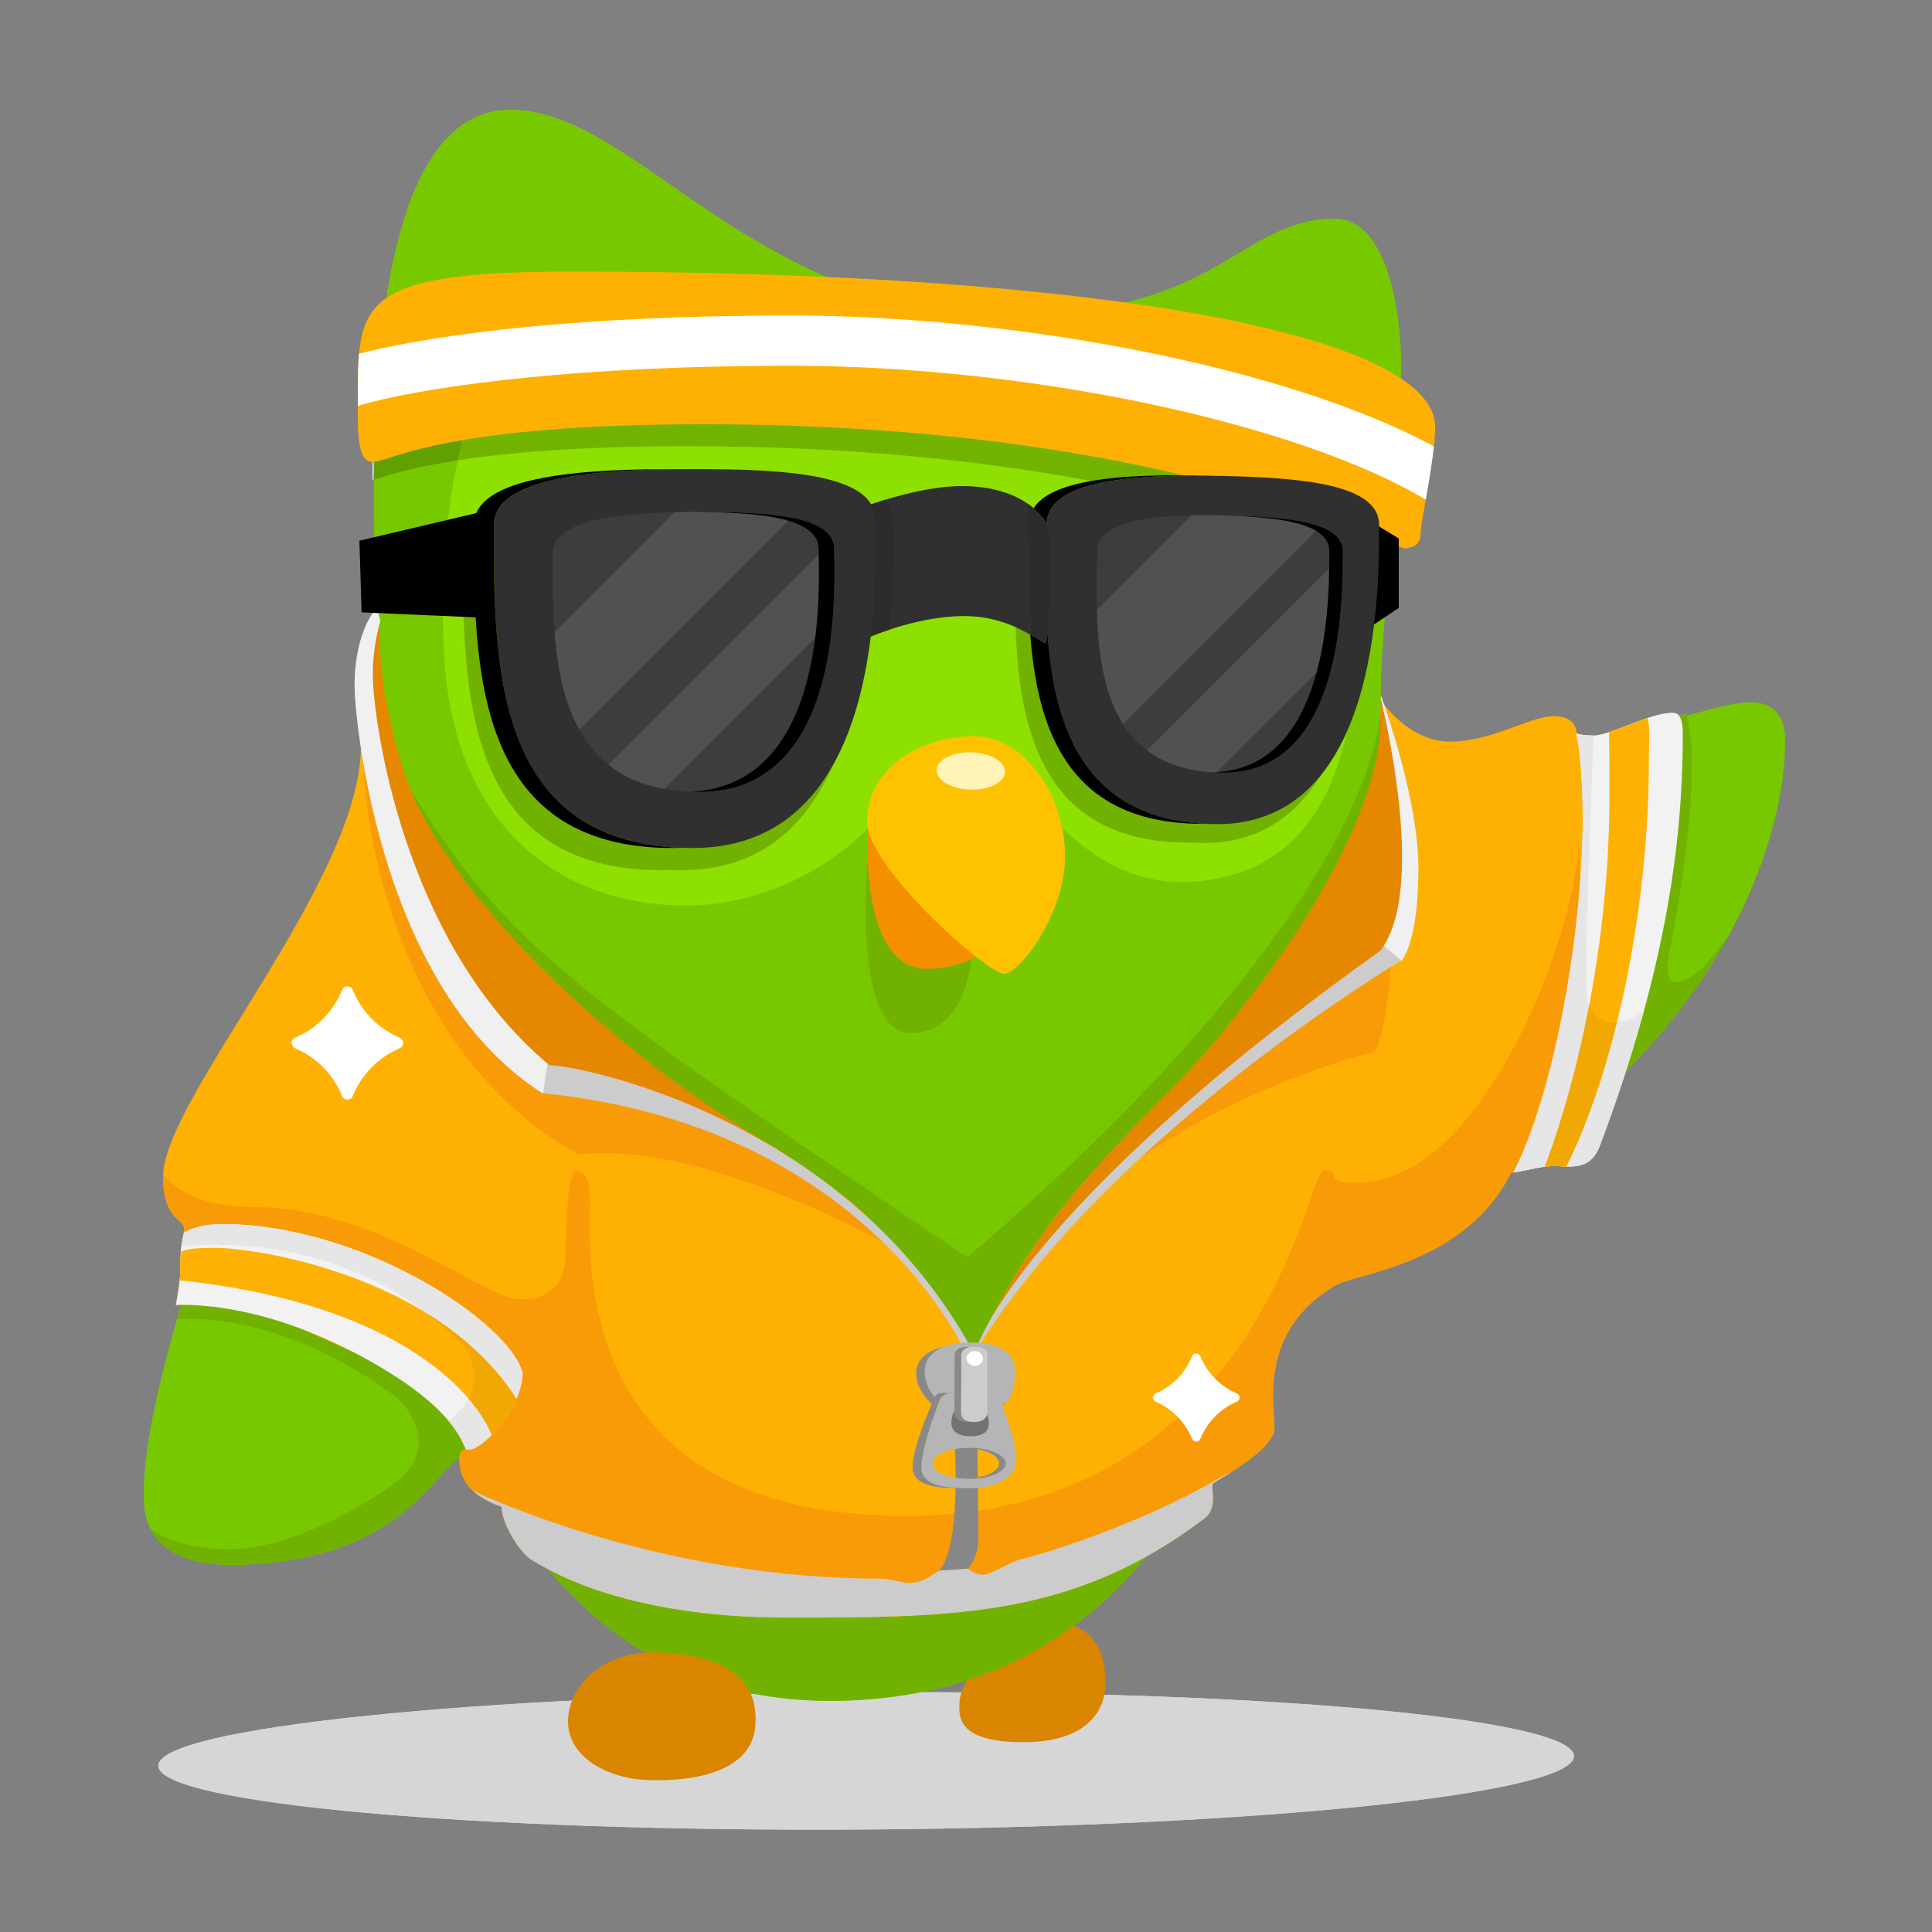 <?xml version="1.0" encoding="UTF-8" standalone="no"?><svg width="270px" height="270px" viewBox="0 0 270 270" version="1.1" xmlns="http://www.w3.org/2000/svg" xmlns:xlink="http://www.w3.org/1999/xlink" xmlns:sketch="http://www.bohemiancoding.com/sketch/ns"><rect x="0" y="0" width="270" height="270" fill="#808080" stroke="none"/><title>duo_tracksuit</title><desc>Created with Sketch.</desc><defs/><g id="Page-1" stroke="none" stroke-width="1" fill="none" fill-rule="evenodd" sketch:type="MSPage"><g id="duo_tracksuit" sketch:type="MSArtboardGroup"><g id="Imported-Layers" sketch:type="MSLayerGroup" transform="translate(20, 15)"><path d="M199.963,230.415 C199.999,235.705 155.74,240.297 101.108,240.673 C46.475,241.048 2.157,237.063 2.121,231.773 C2.085,226.483 46.344,221.89 100.976,221.515 C155.609,221.14 199.927,225.125 199.963,230.415" id="Fill-1" fill="#D6D6D6" sketch:type="MSShapeGroup"/><path d="M127.77,211.821 C135.118,212.169 134.478,220.116 134.449,220.729 C134.42,221.341 134.405,229.055 121.547,228.445 C113.412,228.06 114.022,224.45 114.107,222.657 C114.192,220.864 118.455,211.379 127.77,211.821" id="Fill-2" fill="#D98500" sketch:type="MSShapeGroup"/><path d="M50.978,0.362 C59.878,0.122 68.425,7.414 79.379,14.706 C90.524,22.125 104.16,29.544 123.195,29.03 C150.565,28.291 153.284,15.918 166.272,15.567 C174.902,15.334 175.703,32.061 175.771,34.588 C176.185,49.93 172.712,73.14 172.971,82.729 C173.188,90.748 181.978,89.987 182.762,89.966 C207.082,89.309 218.435,83.333 224.362,83.173 C230.29,83.013 229.401,88.881 229.418,89.491 C229.435,90.101 230.319,135.787 160.778,164.183 C154.492,167.231 149.148,221.284 97.719,222.674 C77.933,223.208 65.599,214.405 57.768,205.602 C50.142,197.031 46.787,188.459 44.981,188.508 C41.32,188.606 37.696,203.01 13.376,203.667 C-0.396,204.039 0.16,195.562 0.122,194.167 C-0.532,169.935 33.505,96.265 33.046,79.267 C32.735,67.761 27.094,1.007 50.978,0.362" id="Fill-3" fill="#78C800" sketch:type="MSShapeGroup"/><path d="M221.546,115.763 C200.685,143.489 170.064,148.957 166.301,149.059 C164.315,149.113 163.824,147.951 163.546,146.79 C163.271,145.64 163.206,144.491 162.108,144.52 C158.272,144.623 158.485,195.561 106.416,196.967 C55.046,198.355 60.955,154.463 60.886,151.906 C60.817,149.349 60.453,148.778 59.755,148.796 C59.058,148.815 57.447,149.44 57.534,152.694 C58.338,182.448 26.159,201.112 12.91,201.469 C6.994,201.629 3.313,200.244 1.046,198.663 C2.36,201.24 5.561,203.878 13.376,203.667 C37.696,203.01 41.32,188.606 44.981,188.508 C46.787,188.459 50.142,197.031 57.768,205.602 C65.599,214.405 77.933,223.208 97.719,222.674 C149.148,221.284 154.492,167.231 160.778,164.183 C196.055,149.778 213.208,130.924 221.546,115.763" id="Fill-4" fill="#71B200" sketch:type="MSShapeGroup"/><path d="M72.42,215.944 C80.486,216.469 86.037,218.856 85.566,226.097 C85.094,233.338 75.105,234.068 69.881,233.728 C64.656,233.388 59.055,230.353 59.395,225.129 C59.735,219.904 65.133,215.469 72.42,215.944" id="Fill-5" fill="#D98500" sketch:type="MSShapeGroup"/><path d="M156.513,38.016 C152.407,38.126 151.471,40.272 149.978,38.987 C149.298,38.343 152.767,36.725 152.749,36.063 C152.74,35.732 152.212,35.812 151.483,35.832 C147.179,35.948 138.872,42.468 137.68,42.5 C137.15,42.515 136.293,42.67 136.272,41.876 C136.223,40.088 142.208,38.402 138.036,38.514 C133.864,38.627 127.85,44.157 121.427,44.331 C115.44,44.493 109.924,42.517 105.683,40.54 C100.54,38.143 97.271,35.747 97.309,37.162 C97.334,38.089 98.896,39.505 99.94,41.333 C99.94,41.333 100.611,44.098 99.456,43.069 C86.976,31.245 74.745,28.626 74.745,28.626 C74.745,28.626 73.818,28.651 73.828,29.049 C73.866,30.439 76.565,32.222 76.579,32.752 C76.594,33.281 76.271,33.622 75.742,33.636 C74.477,33.67 73.355,32.509 71.318,31.347 C69.196,30.137 66.08,28.927 60.773,29.07 C45.079,29.494 41.422,54.312 41.969,74.576 C42.746,103.317 61.487,111.95 76.785,111.537 C88.918,111.209 101.713,103.706 106.866,93.057 L123.045,93.852 C123.045,93.852 131.365,108.639 145.603,108.255 C158.964,107.894 170.357,99.125 169.565,69.805 C168.734,39.011 160.618,37.905 156.513,38.016" id="Fill-6" fill="#8EE000" sketch:type="MSShapeGroup"/><path d="M94.801,74.355 C95.176,88.227 86.23,99.723 74.82,100.031 C63.411,100.339 53.857,89.343 53.483,75.471 C53.108,61.598 62.054,50.102 73.464,49.794 C84.873,49.486 94.427,60.482 94.801,74.355" id="Fill-7" fill="#FFFFFF" sketch:type="MSShapeGroup"/><path d="M161.061,76.272 C160.742,88.29 152.884,97.981 143.51,97.919 C134.136,97.856 126.796,88.064 127.115,76.047 C127.433,64.029 135.291,54.338 144.665,54.4 C154.039,54.463 161.38,64.255 161.061,76.272" id="Fill-8" fill="#FFFFFF" sketch:type="MSShapeGroup"/><path d="M85.066,74.618 C85.271,82.238 80.357,88.553 74.09,88.722 C67.822,88.892 62.574,82.851 62.368,75.231 C62.162,67.61 67.076,61.295 73.344,61.126 C79.612,60.957 84.86,66.997 85.066,74.618" id="Fill-9" fill="#3F3F3F" sketch:type="MSShapeGroup"/><path d="M71.44,66.226 C71.526,69.398 69.216,72.033 66.28,72.113 C63.344,72.192 60.895,69.685 60.809,66.513 C60.724,63.341 63.034,60.706 65.969,60.626 C68.905,60.547 71.354,63.054 71.44,66.226" id="Fill-10" fill="#FFFFFF" sketch:type="MSShapeGroup"/><path d="M153.408,76.476 C153.088,83.544 148.523,89.185 143.21,89.074 C137.897,88.963 133.85,83.144 134.169,76.075 C134.489,69.007 139.054,63.366 144.367,63.477 C149.68,63.588 153.727,69.407 153.408,76.476" id="Fill-11" fill="#3F3F3F" sketch:type="MSShapeGroup"/><path d="M101.491,102.07 C101.491,102.07 98.389,129.639 107.401,129.387 C116.413,129.135 115.938,115.938 115.881,115.78 C115.823,115.623 101.491,102.07 101.491,102.07" id="Fill-12" fill="#71B200" sketch:type="MSShapeGroup"/><path d="M142.108,68.561 C142.277,71.434 140.336,73.884 137.773,74.033 C135.211,74.181 132.996,71.971 132.828,69.097 C132.659,66.223 134.6,63.773 137.162,63.625 C139.725,63.477 141.939,65.687 142.108,68.561" id="Fill-13" fill="#FFFFFF" sketch:type="MSShapeGroup"/><path d="M101.254,100.316 C101.254,100.316 99.848,120.676 109.735,120.409 C119.623,120.142 124.318,111.898 124.121,104.616 C123.924,97.334 101.254,100.316 101.254,100.316" id="Fill-14" fill="#F49000" sketch:type="MSShapeGroup"/><path d="M115.789,87.896 C122.983,87.702 128.625,95.903 128.848,104.162 C129.071,112.421 122.55,121.04 120.33,121.1 C118.11,121.16 101.359,106.415 101.184,99.932 C101.009,93.45 107.086,88.131 115.789,87.896" id="Fill-15" fill="#FFC200" sketch:type="MSShapeGroup"/><path d="M120.448,92.878 C120.407,94.317 118.236,95.423 115.597,95.348 C112.959,95.274 110.853,94.047 110.894,92.608 C110.934,91.169 113.106,90.064 115.744,90.138 C118.383,90.213 120.489,91.44 120.448,92.878" id="Fill-16" fill="#FFF3B8" sketch:type="MSShapeGroup"/><path d="M199.963,230.415 C199.999,235.705 155.74,240.297 101.108,240.673 C46.475,241.048 2.157,237.063 2.121,231.773 C2.085,226.483 46.344,221.89 100.976,221.515 C155.609,221.14 199.927,225.125 199.963,230.415" id="Fill-17" fill="#D6D6D6" sketch:type="MSShapeGroup"/><path d="M127.77,211.821 C135.118,212.169 134.478,220.116 134.449,220.729 C134.42,221.341 134.405,229.055 121.547,228.445 C113.412,228.06 114.022,224.45 114.107,222.657 C114.192,220.864 118.455,211.379 127.77,211.821" id="Fill-18" fill="#D98500" sketch:type="MSShapeGroup"/><path d="M50.978,0.362 C59.878,0.122 68.425,7.414 79.379,14.706 C90.524,22.125 104.16,29.544 123.195,29.03 C150.565,28.291 153.284,15.918 166.272,15.567 C174.902,15.334 175.703,32.061 175.771,34.588 C176.185,49.93 172.712,73.14 172.971,82.729 C173.188,90.748 181.978,89.987 182.762,89.966 C207.082,89.309 218.435,83.333 224.362,83.173 C230.29,83.013 229.401,88.881 229.418,89.491 C229.435,90.101 230.319,135.787 160.778,164.183 C154.492,167.231 149.148,221.284 97.719,222.674 C77.933,223.208 65.599,214.405 57.768,205.602 C50.142,197.031 46.787,188.459 44.981,188.508 C41.32,188.606 37.696,203.01 13.376,203.667 C-0.396,204.039 0.16,195.562 0.122,194.167 C-0.532,169.935 33.505,96.265 33.046,79.267 C32.735,67.761 27.094,1.007 50.978,0.362" id="Fill-19" fill="#78C800" sketch:type="MSShapeGroup"/><path d="M221.546,115.763 C200.685,143.489 170.064,148.957 166.301,149.059 C164.315,149.113 163.824,147.951 163.546,146.79 C163.271,145.64 163.206,144.491 162.108,144.52 C158.272,144.623 158.485,195.561 106.416,196.967 C55.046,198.355 60.955,154.463 60.886,151.906 C60.817,149.349 60.453,148.778 59.755,148.796 C59.058,148.815 57.447,149.44 57.534,152.694 C58.338,182.448 26.159,201.112 12.91,201.469 C6.994,201.629 3.313,200.244 1.046,198.663 C2.36,201.24 5.561,203.878 13.376,203.667 C37.696,203.01 41.32,188.606 44.981,188.508 C46.787,188.459 50.142,197.031 57.768,205.602 C65.599,214.405 77.933,223.208 97.719,222.674 C149.148,221.284 154.492,167.231 160.778,164.183 C196.055,149.778 213.208,130.924 221.546,115.763" id="Fill-20" fill="#71B200" sketch:type="MSShapeGroup"/><path d="M72.42,215.944 C80.486,216.469 86.037,218.856 85.566,226.097 C85.094,233.338 75.105,234.068 69.881,233.728 C64.656,233.388 59.055,230.353 59.395,225.129 C59.735,219.904 65.133,215.469 72.42,215.944" id="Fill-21" fill="#D98500" sketch:type="MSShapeGroup"/><path d="M156.513,38.016 C152.407,38.126 151.471,40.272 149.978,38.987 C149.298,38.343 152.767,36.725 152.749,36.063 C152.74,35.732 152.212,35.812 151.483,35.832 C147.179,35.948 138.872,42.468 137.68,42.5 C137.15,42.515 136.293,42.67 136.272,41.876 C136.223,40.088 142.208,38.402 138.036,38.514 C133.864,38.627 127.85,44.157 121.427,44.331 C115.44,44.493 109.924,42.517 105.683,40.54 C100.54,38.143 97.271,35.747 97.309,37.162 C97.334,38.089 98.896,39.505 99.94,41.333 C99.94,41.333 100.611,44.098 99.456,43.069 C86.976,31.245 74.745,28.626 74.745,28.626 C74.745,28.626 73.818,28.651 73.828,29.049 C73.866,30.439 76.565,32.222 76.579,32.752 C76.594,33.281 76.271,33.622 75.742,33.636 C74.477,33.67 73.355,32.509 71.318,31.347 C69.196,30.137 66.08,28.927 60.773,29.07 C45.079,29.494 41.422,54.312 41.969,74.576 C42.746,103.317 61.487,111.95 76.785,111.537 C88.918,111.209 101.713,103.706 106.866,93.057 L123.045,93.852 C123.045,93.852 131.365,108.639 145.603,108.255 C158.964,107.894 170.357,99.125 169.565,69.805 C168.734,39.011 160.618,37.905 156.513,38.016" id="Fill-22" fill="#8EE000" sketch:type="MSShapeGroup"/><path d="M161.061,76.272 C160.742,88.29 152.884,97.981 143.51,97.919 C134.136,97.856 126.796,88.064 127.115,76.047 C127.433,64.029 135.291,54.338 144.665,54.4 C154.039,54.463 161.38,64.255 161.061,76.272" id="Fill-23" fill="#FFFFFF" sketch:type="MSShapeGroup"/><path d="M85.066,74.618 C85.271,82.238 80.357,88.553 74.09,88.722 C67.822,88.892 62.574,82.851 62.368,75.231 C62.162,67.61 67.076,61.295 73.344,61.126 C79.612,60.957 84.86,66.997 85.066,74.618" id="Fill-24" fill="#3F3F3F" sketch:type="MSShapeGroup"/><path d="M71.44,66.226 C71.526,69.398 69.216,72.033 66.28,72.113 C63.344,72.192 60.895,69.685 60.809,66.513 C60.724,63.341 63.034,60.706 65.969,60.626 C68.905,60.547 71.354,63.054 71.44,66.226" id="Fill-25" fill="#FFFFFF" sketch:type="MSShapeGroup"/><path d="M33.711,28.67 C33.614,28.713 33.518,28.757 33.424,28.802 C32.001,39.111 32.023,48.925 32.028,52.11 C32.102,52.086 32.178,52.062 32.255,52.037 C32.306,44.435 32.675,36.241 33.711,28.67" id="Fill-26" fill="#CCCCCC" sketch:type="MSShapeGroup"/><path d="M57.995,26.026 C45.338,26.026 37.983,26.775 33.711,28.67 C32.675,36.241 32.306,44.435 32.255,52.037 C34.309,51.384 37.767,50.293 43.961,49.329 C46.45,38.05 51.519,29.32 60.773,29.07 C61.062,29.062 61.344,29.058 61.62,29.058 C66.415,29.058 69.311,30.203 71.318,31.347 C73.326,32.492 74.444,33.637 75.687,33.637 C75.705,33.637 75.723,33.636 75.742,33.636 C76.271,33.622 76.594,33.281 76.579,32.752 C76.565,32.222 73.866,30.439 73.828,29.049 C73.818,28.651 74.745,28.626 74.745,28.626 C74.745,28.626 86.976,31.245 99.456,43.069 C99.638,43.23 99.774,43.298 99.875,43.298 C100.417,43.298 99.94,41.333 99.94,41.333 C98.896,39.505 97.334,38.089 97.309,37.162 C97.301,36.869 97.435,36.74 97.698,36.74 C98.705,36.74 101.605,38.64 105.683,40.54 C109.761,42.44 115.016,44.341 120.736,44.341 C120.965,44.341 121.196,44.337 121.427,44.331 C127.85,44.157 133.864,38.627 138.036,38.514 C138.169,38.511 138.291,38.509 138.404,38.509 C141.833,38.509 136.225,40.145 136.272,41.876 C136.287,42.43 136.708,42.522 137.142,42.522 C137.33,42.522 137.52,42.505 137.68,42.5 C138.872,42.468 147.179,35.948 151.483,35.832 C151.753,35.825 151.995,35.809 152.194,35.809 C152.532,35.809 152.743,35.854 152.749,36.063 C152.767,36.725 149.298,38.343 149.978,38.987 C150.32,39.282 150.633,39.396 150.961,39.396 C152.066,39.396 153.348,38.101 156.513,38.016 C156.648,38.012 156.787,38.01 156.931,38.01 C160.187,38.01 165.476,39.214 168.082,53.504 C170.987,54.527 172.788,56.08 172.736,58.457 C172.713,59.46 172.738,61.5 172.647,64.164 C172.937,64.286 173.185,64.388 173.391,64.469 C174.127,57.506 174.855,49.807 175.163,42.123 C168.598,36.649 152.226,32.292 128.4,29.498 C127.055,29.56 125.645,29.594 124.157,29.594 C116.816,29.594 110.541,28.779 105.069,27.423 C90.977,26.511 75.188,26.026 57.995,26.026" id="Fill-27" fill="#60A000" sketch:type="MSShapeGroup"/><path d="M138.342,51.822 C136.752,51.975 135.241,52.187 133.857,52.477 C135.241,52.188 136.753,51.975 138.342,51.822 M74.745,28.626 C74.745,28.626 73.818,28.651 73.828,29.049 C73.866,30.439 76.565,32.222 76.579,32.752 C76.594,33.281 76.271,33.622 75.742,33.636 C75.723,33.636 75.705,33.637 75.687,33.637 C74.444,33.637 73.326,32.492 71.318,31.347 C69.311,30.203 66.415,29.058 61.62,29.058 C61.344,29.058 61.062,29.062 60.773,29.07 C51.519,29.32 46.45,38.05 43.961,49.329 C50.781,48.268 60.917,47.36 76.149,47.36 C99.173,47.36 117.857,49.471 132.498,52.218 C136.059,51.597 140.325,51.417 144.506,51.417 C145.874,51.417 147.235,51.437 148.557,51.466 C148.971,51.475 149.386,51.485 149.799,51.497 C150.198,51.504 150.594,51.511 150.988,51.52 C157.48,51.665 163.916,52.038 168.082,53.504 C165.476,39.214 160.187,38.01 156.931,38.01 C156.787,38.01 156.648,38.012 156.513,38.016 C153.348,38.101 152.066,39.396 150.961,39.396 C150.633,39.396 150.32,39.282 149.978,38.987 C149.298,38.343 152.767,36.725 152.749,36.063 C152.743,35.854 152.532,35.809 152.194,35.809 C151.995,35.809 151.753,35.825 151.483,35.832 C147.179,35.948 138.872,42.468 137.68,42.5 C137.52,42.505 137.33,42.522 137.142,42.522 C136.708,42.522 136.287,42.43 136.272,41.876 C136.225,40.145 141.833,38.509 138.404,38.509 C138.291,38.509 138.169,38.511 138.036,38.514 C133.864,38.627 127.85,44.157 121.427,44.331 C121.196,44.337 120.965,44.341 120.736,44.341 C115.016,44.341 109.761,42.44 105.683,40.54 C101.605,38.64 98.705,36.74 97.698,36.74 C97.435,36.74 97.301,36.869 97.309,37.162 C97.334,38.089 98.896,39.505 99.94,41.333 C99.94,41.333 100.417,43.298 99.875,43.298 C99.774,43.298 99.638,43.23 99.456,43.069 C86.976,31.245 74.745,28.626 74.745,28.626" id="Fill-28" fill="#72B300" sketch:type="MSShapeGroup"/><path d="M180.565,44.673 C180.565,48.896 178.536,57.891 178.536,59.591 C178.536,61.291 177.164,61.62 176.287,61.62 C174.669,61.62 144.312,44.289 78.334,44.289 C41.642,44.289 34.513,49.554 32.099,49.554 C29.686,49.554 30.015,44.673 30.015,39.298 C30.015,26.83 31.368,22.955 60.18,22.955 C132.905,22.955 180.565,31.62 180.565,44.673" id="Fill-29" fill="#FFB103" sketch:type="MSShapeGroup"/><path d="M180.386,47.391 C159.885,36.234 121.718,29.097 90.564,29.097 C55.864,29.097 37.54,32.555 30.179,34.421 C30.044,35.877 30.015,37.498 30.015,39.298 C30.015,40.124 30.008,40.937 30.003,41.723 C37.084,39.569 56.959,36.117 90.564,36.117 C110.865,36.117 133.392,39.091 152.368,44.275 C163.656,47.359 172.947,51.045 179.248,54.831 C179.655,52.489 180.133,49.716 180.386,47.391" id="Fill-30" fill="#FFFFFF" sketch:type="MSShapeGroup"/><path d="M153.408,76.476 C153.088,83.544 148.523,89.185 143.21,89.074 C137.897,88.963 133.85,83.144 134.169,76.075 C134.489,69.007 139.054,63.366 144.367,63.477 C149.68,63.588 153.727,69.407 153.408,76.476" id="Fill-31" fill="#3F3F3F" sketch:type="MSShapeGroup"/><path d="M101.491,102.07 C101.491,102.07 98.389,129.639 107.401,129.387 C116.413,129.135 115.938,115.938 115.881,115.78 C115.823,115.623 101.491,102.07 101.491,102.07" id="Fill-32" fill="#71B200" sketch:type="MSShapeGroup"/><path d="M142.108,68.561 C142.277,71.434 140.336,73.884 137.773,74.033 C135.211,74.181 132.996,71.971 132.828,69.097 C132.659,66.223 134.6,63.773 137.162,63.625 C139.725,63.477 141.939,65.687 142.108,68.561" id="Fill-33" fill="#FFFFFF" sketch:type="MSShapeGroup"/><path d="M101.254,100.316 C101.254,100.316 99.848,120.676 109.735,120.409 C119.623,120.142 124.318,111.898 124.121,104.616 C123.924,97.334 101.254,100.316 101.254,100.316" id="Fill-34" fill="#F49000" sketch:type="MSShapeGroup"/><path d="M115.789,87.896 C122.983,87.702 128.625,95.903 128.848,104.162 C129.071,112.421 122.55,121.04 120.33,121.1 C118.11,121.16 101.359,106.415 101.184,99.932 C101.009,93.45 107.086,88.131 115.789,87.896" id="Fill-35" fill="#FFC200" sketch:type="MSShapeGroup"/><path d="M120.448,92.878 C120.407,94.317 118.236,95.423 115.597,95.348 C112.959,95.274 110.853,94.047 110.894,92.608 C110.934,91.169 113.106,90.064 115.744,90.138 C118.383,90.213 120.489,91.44 120.448,92.878" id="Fill-36" fill="#FFF3B8" sketch:type="MSShapeGroup"/><path d="M49.635,187.445 L53.042,176.915 C53.042,176.915 49.326,164.011 49.016,163.701 C48.706,163.391 14.328,151.106 13.502,150.796 C13.292,150.717 12.183,150.619 10.647,150.523 C8.426,157.087 6.372,163.47 4.678,169.376 C8.156,169.115 20.5,169.156 35.594,180.412 C36.695,181.491 41.633,186.914 35.44,192.091 C28.523,197.872 36.576,194.62 36.576,194.62 L41.376,190.336 L43.431,187.107 C43.845,187.501 44.249,187.883 44.636,188.248 C44.751,188.218 44.866,188.201 44.981,188.198 C45.615,188.181 46.44,189.227 47.574,190.962 C61.976,203.959 49.635,187.445 49.635,187.445" id="Fill-37" fill="#71B200" sketch:type="MSShapeGroup"/><path d="M149.129,54.153 C148.738,54.144 148.343,54.136 147.946,54.13 C147.531,54.118 147.115,54.108 146.699,54.098 C135.679,53.854 122.122,54.311 121.978,60.761 C121.582,78.594 120.907,102.21 145.272,102.752 C145.649,102.761 146.019,102.76 146.384,102.751 C146.816,102.776 147.254,102.796 147.702,102.807 C172.067,103.348 170.755,66.592 170.877,61.09 C171.006,55.303 160.149,54.398 149.129,54.153 M131.992,55.112 L132.214,55.066 L131.992,55.112 M132.425,55.024 L132.65,54.981 L132.425,55.024 M132.868,54.941 L133.094,54.901 L132.868,54.941 M133.319,54.863 L133.544,54.826 L133.319,54.863 M133.774,54.79 L134.002,54.755 L133.774,54.79 M134.239,54.721 L134.465,54.689 L134.239,54.721 M134.708,54.656 L134.936,54.626 L134.708,54.656 M135.185,54.596 L135.41,54.569 L135.185,54.596 M135.668,54.539 L135.893,54.515 L135.668,54.539 M136.151,54.488 L136.381,54.465 L136.151,54.488 M136.643,54.439 L136.87,54.419 L136.643,54.439 M137.139,54.395 L137.366,54.376 L137.139,54.395 M137.643,54.354 L137.86,54.338 L137.643,54.354 M138.147,54.317 L138.365,54.302 L138.147,54.317 M138.654,54.283 L138.872,54.27 L138.654,54.283 M139.164,54.253 L139.379,54.241 L139.164,54.253 M139.683,54.226 L139.878,54.216 L139.683,54.226 M140.202,54.201 L140.381,54.194 L140.202,54.201 M140.723,54.18 L140.89,54.174 L140.723,54.18 M141.24,54.162 L141.398,54.157 L141.24,54.162 M141.768,54.146 L141.87,54.144 L141.768,54.146 M142.29,54.133 L142.35,54.132 L142.29,54.133 M131.785,55.155 L131.566,55.205 L131.785,55.155 M131.366,55.25 L131.123,55.309 L131.366,55.25 M130.956,55.349 C130.821,55.383 130.688,55.418 130.556,55.454 C130.688,55.418 130.821,55.383 130.956,55.349 M130.486,55.473 C130.378,55.503 130.27,55.533 130.164,55.564 C130.27,55.533 130.378,55.503 130.486,55.473 M130.018,55.608 L129.782,55.68 L130.018,55.608 M129.624,55.731 L129.409,55.801 L129.624,55.731 M129.249,55.857 L129.047,55.928 L129.249,55.857 M128.89,55.987 L128.696,56.061 L128.89,55.987 M128.543,56.123 L128.356,56.2 L128.543,56.123 M128.206,56.265 L128.028,56.344 L128.206,56.265 M127.88,56.414 L127.711,56.495 L127.88,56.414 M127.568,56.568 L127.407,56.652 L127.568,56.568 M127.269,56.728 L127.115,56.815 L127.269,56.728 M126.983,56.894 L126.836,56.985 L126.983,56.894 M126.71,57.067 L126.57,57.162 L126.71,57.067 M126.451,57.247 L126.319,57.345 L126.451,57.247 M126.205,57.434 L126.08,57.535 L126.205,57.434 M125.973,57.627 L125.857,57.732 L125.973,57.627 M125.756,57.827 L125.648,57.936 L125.756,57.827 M124.425,60.523 C124.416,60.619 124.411,60.716 124.408,60.815 C124.396,61.37 124.384,61.931 124.372,62.496 C124.384,61.931 124.396,61.37 124.408,60.815 C124.411,60.716 124.416,60.619 124.425,60.523 M125.554,58.034 L125.454,58.147 L125.554,58.034 M125.367,58.249 L125.275,58.366 L125.367,58.249 M125.196,58.471 L125.111,58.593 L125.196,58.471 M125.04,58.7 L124.964,58.827 L125.04,58.7 M124.901,58.937 L124.834,59.069 L124.901,58.937 M124.778,59.181 L124.719,59.32 L124.778,59.181 M124.673,59.433 L124.622,59.579 L124.673,59.433 M124.584,59.693 L124.543,59.847 L124.584,59.693 M124.513,59.962 L124.481,60.128 L124.513,59.962 M124.46,60.238 L124.436,60.426 L124.46,60.238 M130.07,94.767 L130.064,94.76 L130.07,94.767 M129.642,94.16 L129.623,94.133 L129.642,94.16 M129.233,93.532 L129.206,93.49 L129.233,93.532 M128.844,92.887 L128.809,92.829 L128.844,92.887 M128.473,92.223 L128.435,92.152 L128.473,92.223 M128.122,91.544 L128.08,91.459 L128.122,91.544 M127.791,90.848 L127.746,90.751 L127.791,90.848 M127.477,90.137 L127.431,90.028 L127.477,90.137 M127.183,89.411 L127.136,89.292 L127.183,89.411 M126.906,88.672 L126.859,88.541 L126.906,88.672 M126.646,87.92 L126.6,87.78 L126.646,87.92 M126.403,87.154 L126.358,87.005 L126.403,87.154 M126.177,86.377 L126.133,86.219 L126.177,86.377 M125.967,85.59 L125.924,85.423 L125.967,85.59 M125.771,84.791 L125.731,84.616 L125.771,84.791 M125.591,83.983 L125.553,83.8 L125.591,83.983 M125.426,83.166 L125.39,82.976 L125.426,83.166 M125.274,82.339 L125.24,82.144 L125.274,82.339 M125.135,81.505 L125.104,81.304 L125.135,81.505 M125.01,80.665 L124.981,80.455 L125.01,80.665 M124.896,79.816 L124.87,79.603 L124.896,79.816 M124.795,78.964 L124.771,78.742 L124.795,78.964 M124.705,78.104 L124.683,77.879 L124.705,78.104 M124.625,77.241 L124.606,77.011 L124.625,77.241 M124.556,76.374 L124.539,76.137 L124.556,76.374 M124.496,75.503 L124.481,75.263 L124.496,75.503 M124.445,74.631 L124.433,74.383 L124.445,74.631 M124.296,68.22 C124.296,68.312 124.295,68.403 124.295,68.495 C124.295,68.403 124.296,68.312 124.296,68.22 M124.367,62.703 C124.363,62.91 124.359,63.117 124.354,63.325 C124.359,63.117 124.363,62.91 124.367,62.703 M124.343,63.898 C124.341,63.988 124.34,64.078 124.338,64.168 C124.34,64.078 124.341,63.989 124.343,63.898 M124.328,64.741 C124.327,64.837 124.325,64.933 124.324,65.028 C124.325,64.933 124.327,64.837 124.328,64.741 M124.316,65.582 C124.314,65.685 124.313,65.788 124.312,65.891 C124.313,65.788 124.314,65.685 124.316,65.582 M124.306,66.447 C124.305,66.55 124.303,66.653 124.302,66.757 C124.303,66.653 124.305,66.55 124.306,66.447 M124.299,67.336 C124.298,67.432 124.297,67.527 124.297,67.623 C124.297,67.527 124.298,67.432 124.299,67.336 M124.403,73.754 L124.392,73.505 L124.403,73.754 M124.368,72.88 L124.36,72.619 L124.368,72.88 M124.341,71.999 L124.335,71.747 L124.341,71.999 M124.321,71.121 L124.316,70.864 L124.321,71.121 M124.307,70.243 L124.304,69.988 L124.307,70.243 M124.298,69.366 L124.297,69.107 L124.298,69.366" id="Fill-38" fill="#71B200" sketch:type="MSShapeGroup"/><path d="M100.742,60.671 C100.742,54.373 88.274,53.65 75.635,53.65 C75.187,53.65 74.734,53.652 74.278,53.654 C73.802,53.652 73.325,53.65 72.848,53.65 C60.209,53.65 44.68,54.476 44.68,61.496 C44.68,80.905 44.509,106.611 72.453,106.611 C72.885,106.611 73.309,106.601 73.727,106.582 C74.223,106.6 74.725,106.611 75.24,106.611 C103.184,106.611 100.742,66.658 100.742,60.671 M48.936,58.213 L48.814,58.334 L48.936,58.213 M67.841,53.793 L67.797,53.795 L67.841,53.793 M67.32,53.816 L67.195,53.822 L67.32,53.816 M66.76,53.843 L66.596,53.851 L66.76,53.843 M66.188,53.873 L65.998,53.884 L66.188,53.873 M65.612,53.907 L65.402,53.919 L65.612,53.907 M65.034,53.943 L64.808,53.958 L65.034,53.943 M64.454,53.983 L64.218,54 L64.454,53.983 M63.875,54.027 L63.633,54.046 L63.875,54.027 M63.298,54.074 L63.05,54.095 L63.298,54.074 M62.724,54.124 L62.474,54.147 L62.724,54.124 M62.153,54.178 L61.9,54.204 L62.153,54.178 M61.587,54.236 L61.332,54.264 L61.587,54.236 M61.027,54.298 L60.768,54.329 L61.027,54.298 M60.471,54.365 L60.211,54.397 L60.471,54.365 M59.921,54.435 L59.661,54.47 L59.921,54.435 M59.377,54.509 L59.119,54.546 L59.377,54.509 M58.837,54.589 L58.582,54.628 L58.837,54.589 M58.31,54.672 L58.052,54.715 L58.31,54.672 M57.785,54.76 L57.533,54.805 L57.785,54.76 M57.271,54.853 L57.019,54.901 L57.271,54.853 M56.765,54.95 L56.514,55.002 L56.765,54.95 M56.267,55.053 L56.013,55.109 L56.267,55.053 M55.78,55.161 L55.517,55.223 L55.78,55.161 M55.302,55.274 C55.208,55.296 55.117,55.32 55.025,55.344 C55.117,55.32 55.208,55.296 55.302,55.274 M54.833,55.392 C54.681,55.432 54.53,55.473 54.382,55.514 C54.53,55.473 54.681,55.432 54.833,55.392 M54.274,55.545 C54.159,55.578 54.044,55.611 53.931,55.645 C54.044,55.611 54.159,55.578 54.274,55.545 M53.768,55.695 C53.676,55.723 53.585,55.751 53.495,55.78 C53.585,55.751 53.676,55.723 53.768,55.695 M53.32,55.838 L53.071,55.921 L53.32,55.838 M52.891,55.985 L52.66,56.067 L52.891,55.985 M52.479,56.136 L52.261,56.22 L52.479,56.136 M52.084,56.293 L51.875,56.38 L52.084,56.293 M51.703,56.455 L51.502,56.545 L51.703,56.455 M51.334,56.624 L51.143,56.717 L51.334,56.624 M50.982,56.799 L50.798,56.895 L50.982,56.799 M50.643,56.98 L50.468,57.079 L50.643,56.98 M50.318,57.169 L50.152,57.271 L50.318,57.169 M50.01,57.363 L49.852,57.47 L50.01,57.363 M49.717,57.565 L49.568,57.675 L49.717,57.565 M49.44,57.774 L49.3,57.887 L49.44,57.774 M49.179,57.99 L49.049,58.107 L49.179,57.99 M47.467,61.496 C47.467,61.389 47.471,61.282 47.478,61.177 C47.471,61.282 47.467,61.389 47.467,61.496 L47.467,62.394 L47.467,61.496 M48.709,58.443 L48.597,58.569 L48.709,58.443 M48.501,58.681 L48.397,58.811 L48.501,58.681 M48.31,58.927 L48.216,59.061 L48.31,58.927 M48.137,59.18 L48.054,59.32 L48.137,59.18 M47.984,59.441 L47.91,59.586 L47.984,59.441 M47.849,59.71 L47.785,59.862 L47.849,59.71 M47.734,59.987 L47.68,60.146 L47.734,59.987 M47.639,60.272 L47.596,60.44 L47.639,60.272 M47.565,60.565 L47.532,60.747 L47.565,60.565 M47.511,60.867 L47.489,61.075 L47.511,60.867 M47.467,62.924 C47.468,63.05 47.468,63.177 47.468,63.304 C47.467,63.177 47.468,63.05 47.467,62.924 M47.468,63.756 C47.468,63.915 47.468,64.073 47.469,64.233 C47.468,64.073 47.468,63.915 47.468,63.756 M47.47,64.695 C47.471,64.849 47.471,65.002 47.472,65.156 C47.471,65.002 47.471,64.849 47.47,64.695 M47.475,65.73 C47.476,65.847 47.476,65.964 47.477,66.081 C47.476,65.964 47.476,65.847 47.475,65.73 M47.483,66.723 C47.484,66.82 47.484,66.917 47.485,67.015 C47.484,66.917 47.484,66.82 47.483,66.723 M47.493,67.665 C47.494,67.763 47.496,67.86 47.497,67.957 C47.496,67.86 47.494,67.763 47.493,67.665 M47.507,68.596 C47.509,68.699 47.511,68.802 47.513,68.906 C47.511,68.802 47.509,68.699 47.507,68.596 M47.526,69.551 C47.529,69.651 47.531,69.752 47.533,69.853 C47.531,69.752 47.529,69.651 47.526,69.551 M47.551,70.516 C47.554,70.612 47.556,70.707 47.559,70.802 C47.556,70.707 47.554,70.612 47.551,70.516 M47.581,71.47 C47.584,71.565 47.587,71.661 47.591,71.756 C47.587,71.661 47.584,71.565 47.581,71.47 M47.618,72.427 C47.622,72.522 47.625,72.615 47.629,72.71 C47.625,72.615 47.622,72.522 47.618,72.427 M47.661,73.386 C47.666,73.479 47.67,73.571 47.675,73.664 C47.67,73.571 47.666,73.479 47.661,73.386 M47.713,74.346 C47.718,74.436 47.723,74.527 47.728,74.617 C47.723,74.527 47.718,74.436 47.713,74.346 M47.772,75.304 L47.79,75.57 L47.772,75.304 M47.841,76.262 L47.861,76.521 L47.841,76.262 M47.919,77.215 L47.942,77.47 L47.919,77.215 M48.007,78.164 L48.032,78.417 L48.007,78.164 M48.106,79.109 L48.134,79.359 L48.106,79.109 M48.217,80.052 L48.247,80.296 L48.217,80.052 M48.34,80.989 L48.373,81.229 L48.34,80.989 M48.475,81.921 L48.511,82.155 L48.475,81.921 M48.624,82.848 L48.662,83.073 L48.624,82.848 M48.787,83.768 L48.828,83.985 L48.787,83.768 M48.964,84.677 L49.008,84.889 L48.964,84.677 M49.157,85.58 L49.203,85.783 L49.157,85.58 M49.365,86.473 L49.414,86.669 L49.365,86.473 M49.59,87.356 L49.64,87.544 L49.59,87.356 M49.832,88.229 L49.884,88.407 L49.832,88.229 M50.092,89.089 L50.146,89.261 L50.092,89.089 M50.37,89.939 L50.425,90.099 L50.37,89.939 M50.667,90.776 L50.723,90.925 L50.667,90.776 M50.983,91.598 L51.04,91.739 L50.983,91.598 M51.32,92.407 L51.377,92.537 L51.32,92.407 M51.677,93.201 L51.734,93.32 L51.677,93.201 M52.056,93.979 L52.111,94.085 L52.056,93.979 M52.457,94.741 L52.509,94.835 L52.457,94.741 M52.881,95.487 L52.928,95.565 L52.881,95.487 M53.328,96.214 L53.369,96.278 L53.328,96.214 M53.799,96.923 L53.832,96.97 L53.799,96.923 M54.295,97.614 L54.316,97.642 L54.295,97.614 M54.816,98.284 L54.823,98.293 L54.816,98.284" id="Fill-39" fill="#71B200" sketch:type="MSShapeGroup"/><path d="M171.765,57.986 L175.481,60.257 L175.481,69.962 L170.835,73.059 L171.765,57.986" id="Fill-40" fill="#000000" sketch:type="MSShapeGroup"/><path d="M150.988,51.52 C162.008,51.765 172.864,52.671 172.736,58.457 C172.613,63.959 173.925,100.716 149.561,100.174 C125.196,99.632 125.87,76.016 126.267,58.183 C126.41,51.733 139.968,51.275 150.988,51.52" id="Fill-41" fill="#303030" sketch:type="MSShapeGroup"/><path d="M126.267,58.183 C126.405,51.961 139.021,51.315 149.805,51.497 C149.39,51.486 148.973,51.475 148.557,51.466 C137.537,51.221 123.98,51.679 123.836,58.129 C123.44,75.962 122.766,99.578 147.13,100.12 C147.507,100.128 147.877,100.127 148.242,100.118 C125.223,98.761 125.878,75.687 126.267,58.183" id="Fill-42" fill="#000000" sketch:type="MSShapeGroup"/><path d="M151.603,57.041 C159.743,57.223 167.762,57.892 167.667,62.166 C167.576,66.229 168.546,93.38 150.549,92.98 C132.552,92.58 133.05,75.135 133.342,61.963 C133.448,57.198 143.463,56.86 151.603,57.041" id="Fill-43" fill="#3D3D3D" sketch:type="MSShapeGroup"/><path d="M152.081,57.053 C152.194,57.055 152.308,57.058 152.421,57.061 C152.308,57.058 152.194,57.055 152.081,57.053 M152.039,57.052 C152.052,57.052 152.066,57.052 152.079,57.053 C152.066,57.052 152.052,57.052 152.039,57.052 M151.748,57.045 C151.841,57.047 151.936,57.049 152.029,57.051 C151.936,57.049 151.841,57.047 151.748,57.045 M151.706,57.044 L151.741,57.044 L151.706,57.044 M151.657,57.043 L151.676,57.043 L151.657,57.043 M151.298,57.035 C151.4,57.037 151.501,57.039 151.603,57.041 C151.501,57.039 151.4,57.037 151.298,57.035" id="Fill-44" fill="#454545" sketch:type="MSShapeGroup"/><path d="M148.64,57.006 C147.936,57.006 147.229,57.013 146.526,57.029 L133.293,70.261 C133.452,76.077 134.224,81.889 136.938,86.18 L164.507,58.611 C161.612,57.508 157.082,57.186 152.421,57.061 C152.308,57.058 152.194,57.055 152.081,57.053 L152.079,57.053 C152.066,57.052 152.052,57.052 152.039,57.052 C152.035,57.052 152.033,57.052 152.029,57.051 C151.936,57.049 151.841,57.047 151.748,57.045 C151.746,57.045 151.744,57.045 151.741,57.044 L151.706,57.044 C151.696,57.044 151.686,57.043 151.676,57.043 L151.657,57.043 C151.639,57.042 151.621,57.042 151.603,57.041 C151.501,57.039 151.4,57.037 151.298,57.035 C150.427,57.017 149.536,57.006 148.64,57.006" id="Fill-45" fill="#515151" sketch:type="MSShapeGroup"/><path d="M167.662,62.527 L140.311,89.879 C142.675,91.659 145.817,92.778 149.981,92.959 L166.494,76.446 C167.713,70.469 167.642,64.667 167.662,62.527" id="Fill-46" fill="#515151" sketch:type="MSShapeGroup"/><path d="M167.667,62.166 C167.762,57.891 159.743,57.222 151.603,57.041 C151.298,57.034 150.989,57.029 150.679,57.024 C158.475,57.239 165.868,58.019 165.777,62.123 C165.688,66.121 166.624,92.461 149.52,92.935 C149.857,92.956 150.198,92.972 150.549,92.98 C168.546,93.38 167.576,66.23 167.667,62.166" id="Fill-47" fill="#000000" sketch:type="MSShapeGroup"/><path d="M172.952,83.744 C172.952,83.744 174.036,110.379 115.191,160.707 C58.823,122.613 50.616,117.193 36.524,93.964 C29.401,99.539 34.821,104.185 34.821,104.185 L33.582,118.896 C33.582,118.896 48.913,140.421 49.067,140.885 C49.222,141.35 66.102,157.765 65.637,157.765 C65.172,157.765 97.227,176.347 96.608,176.038 C95.989,175.728 124.792,190.284 125.256,190.594 C125.721,190.904 146.007,169.224 146.007,169.224 L146.317,168.45 L163.041,142.124 L182.708,124.006 L183.946,96.752 L172.952,83.744" id="Fill-48" fill="#71B200" sketch:type="MSShapeGroup"/><path d="M100.531,55.921 C100.531,55.921 108.274,52.928 114.365,52.928 C122.624,52.928 125.618,56.954 126.289,58.193 C126.96,59.432 126.65,74.298 126.185,74.814 C125.721,75.33 121.901,71.097 114.778,71.097 C107.345,71.097 99.912,74.711 99.912,74.711 L100.531,55.921" id="Fill-49" fill="#303030" sketch:type="MSShapeGroup"/><path d="M32.511,71.244 L31.672,71.923 C31.672,71.923 29.969,76.414 29.969,81.214 C29.969,86.015 30.433,87.641 30.433,89.344 C30.433,108.082 2.792,138.588 2.792,149.428 C2.792,155.545 5.734,155.313 5.734,156.706 C5.734,158.1 5.192,157.868 5.192,162.591 C5.192,164.372 4.572,167.391 4.572,167.391 C6.788,165.162 14.65,167.703 20.93,170.244 C26.208,172.38 30.368,174.515 29.117,173.818 C45.144,179.161 43.828,187.368 45.454,187.368 C44.835,187.6 44.215,187.678 44.215,188.839 C44.215,190 44.138,193.485 50.1,195.575 C50.1,197.975 52.81,202.234 54.436,203.086 C56.062,203.937 66.359,211.061 90.13,211.061 C113.9,211.061 130.237,210.906 148.433,197.124 C150.369,195.421 148.975,192.71 149.594,192.246 C150.214,191.781 158.111,187.6 158.111,184.58 C158.111,181.561 155.789,171.031 166.551,164.682 C169.184,162.978 184.746,161.817 191.173,148.887 C192.954,148.731 195.122,147.957 197.212,147.957 C199.303,147.957 200.852,148.809 202.013,145.17 C203.174,141.531 215.176,101.578 215.176,87.641 C215.176,84.854 214.401,84.621 213.705,84.621 C210.53,84.621 204.955,87.796 202.71,87.796 C200.774,87.796 200.31,87.409 200.31,87.409 C200.31,87.409 200.464,85.086 197.135,85.086 C193.806,85.086 188.541,88.648 182.579,88.648 C177.847,88.648 174.313,84.716 173.165,83.105 C173.471,85.208 173.588,87.404 173.571,89.628 C173.547,92.827 173.166,96.076 172.383,99.18 C170.795,105.483 167.798,111.253 163.61,116.214 C162.841,117.125 161.895,117.477 160.961,117.439 C160.452,118.179 159.928,118.912 159.378,119.636 C158.855,120.323 158.324,121.003 157.793,121.684 C157.748,122.215 157.58,122.723 157.262,123.15 C157.18,123.547 157.025,123.924 156.783,124.257 C152.435,130.221 147.286,135.473 142.24,140.836 C141.569,141.549 140.656,141.91 139.724,141.95 C138.709,143.401 137.717,144.869 136.395,146.449 C135.064,148.038 133.422,149.307 131.548,150.049 C126.189,156.299 120.885,163.711 116.61,173.199 C116.688,177.07 115.526,175.599 115.526,175.599 C115.526,175.599 112.789,163.287 95.171,150.08 C92.514,148.779 89.841,147.485 87.232,146.1 C85.174,145.008 83.148,143.804 81.25,142.451 C79.512,141.213 77.869,139.807 76.071,138.653 C72.195,136.166 67.859,134.64 63.771,132.564 C56.343,128.794 50.404,122.614 45.769,115.781 C41.263,109.138 37.752,101.734 34.959,94.219 C33.243,89.603 32.396,84.796 32.343,79.872 C32.315,77.309 31.98,74.241 33.154,71.862 L33.166,71.715 L32.511,71.244" id="Fill-50" fill="#FFB103" sketch:type="MSShapeGroup"/><path d="M173.726,90.816 C173.726,90.816 176.514,122.509 172.178,132.007 C164.745,133.659 132.767,143.957 120.146,167.005 C137.49,143.053 164.538,116.831 164.538,116.831 L172.384,97.216 L173.726,90.816" id="Fill-51" fill="#F89B07" sketch:type="MSShapeGroup"/><path d="M104.041,158.952 C104.041,158.952 78.232,144.292 60.888,146.357 C39.208,134.382 32.188,109.089 30.949,94.429 C29.545,77.815 37.35,118.277 91.859,148.422 C102.183,153.79 104.041,158.952 104.041,158.952" id="Fill-52" fill="#F89B07" sketch:type="MSShapeGroup"/><path d="M200.671,101.862 C200.671,114.457 187.56,150.28 169.7,150.28 C164.022,150.28 168.151,148.525 164.951,148.525 C162.886,148.525 155.969,196.84 106.622,196.84 C59.133,196.84 62.437,159.365 62.437,152.861 C62.437,150.59 62.024,148.628 60.578,148.628 C59.133,148.628 59.03,158.642 59.03,160.604 C59.03,162.565 58.307,166.592 52.732,166.592 C47.674,166.592 32.911,153.687 15.464,153.687 C7.826,153.687 4.351,151.059 2.806,149.042 C2.799,149.173 2.792,149.303 2.792,149.428 C2.792,155.545 5.734,155.313 5.734,156.706 C5.734,158.1 5.192,157.868 5.192,162.591 C5.192,164.372 4.572,167.391 4.572,167.391 C4.572,167.391 6.74,164.914 28.497,171.65 C44.525,176.993 43.828,187.368 45.454,187.368 C44.835,187.6 44.215,187.678 44.215,188.839 C44.215,190 44.138,193.485 50.1,195.575 C50.1,197.975 52.81,202.234 54.436,203.086 C56.062,203.937 66.359,211.061 90.13,211.061 C113.9,211.061 130.237,210.906 148.433,197.124 C150.369,195.421 148.975,192.71 149.594,192.246 C150.214,191.781 158.111,187.6 158.111,184.58 C158.111,181.561 155.789,171.031 166.551,164.682 C169.184,162.978 184.746,161.817 191.173,148.887 C191.355,148.871 191.542,148.847 191.731,148.82 C201.279,124.688 200.978,107.49 200.671,101.862" id="Fill-53" fill="#F89B07" sketch:type="MSShapeGroup"/><path d="M113.41,186.839 C113.41,186.839 114.397,200.931 111.261,204.492 C113.391,204.454 115.268,204.221 115.268,204.221 C115.268,204.221 116.739,202.712 116.739,200.002 C116.739,197.292 116.584,186.568 116.584,186.568 L113.255,186.8" id="Fill-54" fill="#878787" sketch:type="MSShapeGroup"/><path d="M33.117,71.81 L31.569,76.621 L33.892,97.526 L40.86,115.954 L50.616,132.214 L61.146,136.395 L72.76,140.111 L86.542,145.376 L94.595,150.487 L99.86,154.822 L100.3,154.248 C96.692,151.061 92.254,147.745 86.8,144.473 C61.636,129.375 41.118,107.54 36.473,92.906 C33.098,82.275 32.951,75.321 33.123,72.313 L33.117,71.81" id="Fill-55" fill="#E58800" sketch:type="MSShapeGroup"/><path d="M213.03,119.552 C217.447,97.602 216.625,87.622 215.675,84.73 C215.008,84.91 214.309,85.096 213.577,85.288 L209.962,89.009 L202.219,97.681 L203.394,138.058 C206.027,135.66 208.393,133.261 210.521,130.883 C210.689,130.182 210.852,129.492 211.011,128.809 L213.292,126.6 L215.653,123.774 C215.653,123.774 217.124,121.955 217.937,120.212 C213.075,124.478 212.915,121.019 213.03,119.552" id="Fill-56" fill="#71B200" sketch:type="MSShapeGroup"/><path d="M33.143,71.783 C32.61,73.686 32.085,76.307 32.085,79.253 C32.085,85.241 36.137,116.651 56.759,133.865 C60.991,133.865 98.466,141.298 116.12,174.128 C116.636,178.567 115.088,174.334 115.088,174.334 C115.088,174.334 101.357,142.331 55.83,137.789 C32.704,123.026 29.556,84.828 29.556,80.802 C29.556,76.534 30.607,72.334 32.655,69.961 L33.143,71.783" id="Fill-57" fill="#CCCCCC" sketch:type="MSShapeGroup"/><path d="M176.823,104.649 C176.823,104.649 175.894,94.119 175.894,93.655 C175.894,93.19 174.5,87.306 174.5,87.306 L173.726,84.712 C173.262,83.666 172.977,82.453 172.977,82.453 C172.977,82.453 172.9,84.854 172.9,86.247 C172.9,87.641 173.132,101.81 151.608,128.291 C143.488,138.947 128.854,149.129 118.633,169.003 L119.062,169.689 L121.89,165.708 C122.128,165.346 122.371,164.988 122.623,164.635 C123.572,163.144 124.749,161.826 125.945,160.519 C126.398,160.004 126.854,159.497 127.309,158.991 L127.574,158.678 C128.67,157.128 130.039,155.058 131.8,153.928 L133.851,152.035 L133.94,151.836 C136.151,147.439 140.869,144.7 144.296,141.335 C147.82,137.873 151.433,134.673 155.842,132.504 L162.886,127.103 L174.036,119.361 L176.204,116.728 L177.288,109.915 L176.823,104.649" id="Fill-58" fill="#E58800" sketch:type="MSShapeGroup"/><path d="M53.042,176.915 C51.313,169.844 30.562,156.061 11.025,156.061 C8.387,156.061 6.667,156.716 5.7,157.248 C5.582,158.143 5.192,158.581 5.192,162.591 C5.192,164.372 4.572,167.391 4.572,167.391 C4.572,167.391 14.997,166.516 29.117,173.818 C42.186,180.576 44.267,185.561 45.093,187.514 C45.358,187.553 45.553,187.574 45.661,187.574 C47.157,187.574 52.784,182.464 53.042,176.915" id="Fill-59" fill="#F2F2F2" sketch:type="MSShapeGroup"/><path d="M6.173,164.036 C38.795,167.83 47.414,181.971 48.693,185.536 C50.117,184.384 51.713,181.819 52.184,180.49 C40.996,163.024 15.36,159.391 10.199,159.391 C6.947,159.391 6.121,159.571 5.331,159.914 C5.251,160.63 5.192,161.029 5.192,162.591 C5.192,162.998 5.159,163.471 5.109,163.957 C5.43,163.971 5.781,163.991 6.173,164.036" id="Fill-60" fill="#FFB103" sketch:type="MSShapeGroup"/><path d="M114.744,172.915 C114.744,172.915 121.722,172.41 121.722,176.901 C121.722,181.392 119.671,181.561 119.671,181.561 L110.367,181.308 C110.367,181.308 108.041,179.54 108.041,176.901 C108.041,174.263 110.949,172.915 114.744,172.915" id="Fill-61" fill="#898989" sketch:type="MSShapeGroup"/><path d="M213.705,84.621 C210.53,84.621 204.955,87.796 202.71,87.796 C201.447,87.796 200.682,87.632 200.3,87.517 C200.8,90.048 201.187,93.832 201.187,99.487 C201.187,115.293 197.158,138.147 191.488,148.853 C193.206,148.644 195.244,147.957 197.212,147.957 C199.303,147.957 202.213,148.744 203.562,145.17 C213.163,119.722 215.176,101.578 215.176,87.641 C215.176,84.854 214.401,84.621 213.705,84.621" id="Fill-62" fill="#F2F2F2" sketch:type="MSShapeGroup"/><path d="M115.411,172.638 C115.411,172.638 121.849,172.13 121.849,176.648 C121.849,181.166 119.958,181.335 119.958,181.335 L111.373,181.081 C111.373,181.081 109.227,179.302 109.227,176.648 C109.227,173.993 111.91,172.638 115.411,172.638" id="Fill-63" fill="#B5B5B5" sketch:type="MSShapeGroup"/><path d="M118.056,179.496 C118.056,179.496 112.145,179.677 111.474,179.677 C110.803,179.677 110.571,180.374 110.571,180.374 C110.571,180.374 107.525,187.007 107.525,190.052 C107.525,193.097 112.223,192.969 114.571,192.969 C116.92,192.969 120.765,192.091 120.765,188.916 C120.765,185.742 118.056,179.496 118.056,179.496 L118.056,179.496 Z M114.507,191.678 C111.681,191.678 109.391,190.707 109.391,189.509 C109.391,188.31 111.681,187.339 114.507,187.339 C117.332,187.339 119.623,188.31 119.623,189.509 C119.623,190.707 117.332,191.678 114.507,191.678 L114.507,191.678 Z" id="Fill-64" fill="#898989" sketch:type="MSShapeGroup"/><path d="M119.294,179.496 C119.294,179.496 113.384,179.677 112.713,179.677 C112.042,179.677 111.422,180.425 111.422,180.425 C111.422,180.425 108.764,187.007 108.764,190.052 C108.764,193.097 113.462,192.969 115.81,192.969 C118.159,192.969 122.004,192.091 122.004,188.916 C122.004,185.742 119.294,179.496 119.294,179.496 L119.294,179.496 Z M115.436,191.678 C112.611,191.678 110.32,190.707 110.32,189.509 C110.32,188.31 112.611,187.339 115.436,187.339 C118.261,187.339 120.552,188.31 120.552,189.509 C120.552,190.707 118.261,191.678 115.436,191.678 L115.436,191.678 Z" id="Fill-65" fill="#B5B5B5" sketch:type="MSShapeGroup"/><path d="M149.801,191.91 C138.651,198.337 124.869,202.441 123.011,202.828 C121.153,203.215 118.52,205.073 117.359,205.073 C116.197,205.073 115.268,204.221 115.268,204.221 C115.268,204.221 112.636,204.454 111.629,204.454 C110.622,204.454 109.616,206.234 106.983,206.234 C106.132,206.234 104.506,205.615 102.957,205.615 C72.719,205.615 48.537,194.486 46.099,193.326 C46.969,194.136 48.241,194.923 50.1,195.575 C50.1,197.976 52.81,202.234 54.436,203.086 C56.062,203.937 66.36,211.061 90.13,211.061 C113.9,211.061 130.237,210.906 148.433,197.124 C150.369,195.42 148.975,192.71 149.594,192.246 C149.814,192.081 150.949,191.449 152.321,190.568 C151.566,190.932 150.73,191.375 149.801,191.91" id="Fill-66" fill="#CCCCCC" sketch:type="MSShapeGroup"/><path d="M210.427,91.719 C210.427,88.629 210.641,86.595 210.245,85.343 C208.407,85.949 206.445,86.796 204.867,87.32 C204.907,89.677 204.929,92.509 204.929,95.9 C204.929,122.619 197.807,143.023 195.882,148.049 C196.326,147.993 196.771,147.957 197.212,147.957 C197.816,147.957 198.374,148.028 198.891,148.041 C206.555,132.523 210.427,109.605 210.427,91.719" id="Fill-67" fill="#FFB103" sketch:type="MSShapeGroup"/><path d="M173.005,82.262 L172.953,82.521 C174.268,88.015 179.024,110.029 172.9,117.864 C128.699,149.436 118.177,168.933 116.769,172.695 C116.867,172.693 116.964,172.694 117.061,172.698 C136.183,142.689 175.894,119.206 175.894,119.206 C175.894,119.206 178.217,116.728 178.217,106.353 C178.217,97.591 174.241,85.737 173.005,82.262" id="Fill-68" fill="#CCCCCC" sketch:type="MSShapeGroup"/><path d="M113.365,182.154 C113.365,182.154 111.532,185.716 115.636,185.716 C119.74,185.716 117.675,182.103 117.675,182.103 L113.365,182.154" id="Fill-69" fill="#727272" sketch:type="MSShapeGroup"/><path d="M113.41,174.334 C113.41,174.334 113.461,173.224 115.036,173.224 C116.61,173.224 117.049,173.534 117.049,174.618 L117.049,182.542 C117.049,182.542 116.946,183.729 115.294,183.729 C113.642,183.729 113.384,183.032 113.384,182.335 C113.384,181.638 113.41,174.334 113.41,174.334" id="Fill-70" fill="#898989" sketch:type="MSShapeGroup"/><path d="M114.339,174.334 C114.339,174.334 114.391,173.224 115.965,173.224 C117.539,173.224 117.978,173.534 117.978,174.618 L117.978,182.542 C117.978,182.542 117.875,183.729 116.223,183.729 C114.571,183.729 114.313,183.032 114.313,182.335 C114.313,181.638 114.339,174.334 114.339,174.334" id="Fill-71" fill="#CCCCCC" sketch:type="MSShapeGroup"/><path d="M117.359,174.851 C117.359,175.421 116.85,175.883 116.223,175.883 C115.596,175.883 115.088,175.421 115.088,174.851 C115.088,174.28 115.596,173.818 116.223,173.818 C116.85,173.818 117.359,174.28 117.359,174.851" id="Fill-72" fill="#FFFFFF" sketch:type="MSShapeGroup"/><path d="M202.222,87.787 C202.333,87.791 202.451,87.794 202.575,87.795 L202.577,87.795 C202.591,87.796 202.605,87.796 202.618,87.796 L202.62,87.796 L202.63,87.796 L202.646,87.796 L202.657,87.796 L202.674,87.796 L202.683,87.796 L202.703,87.796 C202.534,87.796 202.373,87.793 202.222,87.787" id="Fill-73" fill="#F2F2F2" sketch:type="MSShapeGroup"/><path d="M202.674,87.796 L202.683,87.796 L202.674,87.796 M202.646,87.796 L202.657,87.796 L202.646,87.796 M202.62,87.796 L202.63,87.796 L202.62,87.796 M202.577,87.795 C202.591,87.796 202.605,87.796 202.618,87.796 C202.605,87.796 202.591,87.796 202.577,87.795 M200.3,87.517 L200.3,87.517 C200.668,87.627 201.393,87.784 202.575,87.795 C202.451,87.794 202.333,87.791 202.222,87.787 C201.246,87.752 200.63,87.616 200.3,87.517" id="Fill-74" fill="#F2A803" sketch:type="MSShapeGroup"/><path d="M192.645,146.453 C192.268,147.307 191.882,148.109 191.488,148.853 L191.488,148.852 C191.882,148.109 192.268,147.307 192.645,146.453 M200.653,110.462 C199.996,117.731 198.762,125.481 197.111,132.434 C198.762,125.481 199.996,117.731 200.653,110.462" id="Fill-75" fill="#EB9307" sketch:type="MSShapeGroup"/><path d="M203.636,144.972 C203.631,144.986 203.625,145.002 203.62,145.016 C203.625,145.002 203.631,144.987 203.636,144.972 M203.692,144.823 C203.688,144.835 203.683,144.847 203.679,144.859 C203.683,144.847 203.688,144.835 203.692,144.823 M203.749,144.671 C203.745,144.681 203.741,144.692 203.737,144.703 C203.741,144.692 203.745,144.681 203.749,144.671 M203.807,144.516 C203.803,144.527 203.8,144.535 203.796,144.546 C203.8,144.536 203.803,144.526 203.807,144.516 M203.86,144.374 C203.859,144.377 203.858,144.381 203.856,144.384 C203.858,144.381 203.859,144.377 203.86,144.374" id="Fill-76" fill="#F2F2F2" sketch:type="MSShapeGroup"/><path d="M197.137,147.958 L197.129,147.958 L197.137,147.958 M197.212,147.957 L197.17,147.957 L197.212,147.957 M209.705,126.389 C208.167,127.322 206.946,127.76 205.969,127.877 C204.159,135.203 201.801,142.144 198.899,148.024 C199.029,148.028 199.16,148.031 199.291,148.031 C200.936,148.031 202.625,147.652 203.562,145.17 C203.581,145.119 203.6,145.067 203.62,145.016 C203.625,145.002 203.631,144.986 203.636,144.972 C203.65,144.935 203.664,144.897 203.679,144.859 C203.683,144.847 203.688,144.835 203.692,144.823 C203.707,144.783 203.722,144.743 203.737,144.703 C203.741,144.692 203.745,144.681 203.749,144.671 C203.765,144.629 203.78,144.588 203.796,144.546 C203.8,144.535 203.803,144.527 203.807,144.516 C203.824,144.472 203.84,144.429 203.856,144.384 C203.858,144.381 203.859,144.377 203.86,144.374 C206.269,137.921 208.183,131.946 209.705,126.389 M200.3,87.517 C200.8,90.048 201.187,93.832 201.187,99.487 C201.187,102.884 201.001,106.605 200.653,110.462 C199.996,117.731 198.762,125.481 197.111,132.434 C195.845,137.767 194.332,142.631 192.645,146.453 C192.268,147.307 191.882,148.109 191.488,148.853 C192.821,148.691 194.346,148.241 195.882,148.048 C197.001,145.127 199.871,137.022 202.082,125.505 C202.021,125.393 201.964,125.288 201.91,125.193 C201.18,123.916 202.465,94.83 202.703,87.796 L202.683,87.796 L202.674,87.796 L202.657,87.796 L202.646,87.796 L202.63,87.796 L202.62,87.796 L202.618,87.796 C202.605,87.796 202.591,87.796 202.577,87.795 L202.575,87.795 C201.393,87.784 200.668,87.627 200.3,87.517" id="Fill-77" fill="#E6E6E6" sketch:type="MSShapeGroup"/><path d="M202.082,125.505 C199.871,137.022 197.001,145.127 195.882,148.048 C196.298,147.995 196.715,147.962 197.129,147.958 L197.137,147.958 C197.148,147.958 197.159,147.957 197.17,147.957 L197.212,147.957 C197.736,147.957 198.31,148.006 198.899,148.024 C201.801,142.144 204.159,135.203 205.969,127.877 C205.781,127.899 205.603,127.91 205.433,127.91 C203.436,127.91 202.6,126.45 202.082,125.505" id="Fill-78" fill="#F2A803" sketch:type="MSShapeGroup"/><path d="M5.7,157.248 L5.7,157.248 C5.7,157.252 5.699,157.256 5.699,157.259 C5.699,157.256 5.7,157.252 5.7,157.248" id="Fill-79" fill="#F2F2F2" sketch:type="MSShapeGroup"/><path d="M11.025,156.061 C8.387,156.061 6.667,156.716 5.7,157.248 C5.7,157.252 5.699,157.256 5.699,157.259 C5.629,157.779 5.467,158.149 5.345,159.169 C6.633,159.049 8.225,158.955 10.049,158.955 C17.523,158.955 28.9,160.531 39.364,168.356 C44.299,171.366 48.874,175.323 52.184,180.49 C52.664,179.353 52.985,178.145 53.042,176.915 C51.313,169.844 30.562,156.061 11.025,156.061" id="Fill-80" fill="#E6E6E6" sketch:type="MSShapeGroup"/><path d="M42.706,183.589 L42.705,183.59 C44.176,185.351 44.742,186.685 45.087,187.499 C44.742,186.684 44.179,185.351 42.706,183.589" id="Fill-81" fill="#6BA900" sketch:type="MSShapeGroup"/><path d="M45.087,187.499 L45.087,187.499 C45.089,187.504 45.091,187.509 45.093,187.514 C45.091,187.509 45.089,187.504 45.087,187.499" id="Fill-82" fill="#EB9307" sketch:type="MSShapeGroup"/><path d="M45.458,180.433 C44.573,182.095 43.207,183.214 42.706,183.589 C44.179,185.351 44.742,186.684 45.087,187.499 C45.089,187.504 45.091,187.509 45.093,187.514 C45.358,187.553 45.553,187.574 45.661,187.574 C46.26,187.574 47.521,186.755 48.834,185.417 C48.787,185.458 48.74,185.498 48.693,185.536 C48.331,184.525 47.378,182.666 45.458,180.433" id="Fill-83" fill="#E6E6E6" sketch:type="MSShapeGroup"/><path d="M39.364,168.356 C41.136,169.68 42.881,171.184 44.576,172.889 C46.855,175.911 46.472,178.528 45.458,180.433 C47.378,182.666 48.331,184.525 48.693,185.536 C48.74,185.498 48.787,185.458 48.834,185.417 C50.075,184.153 51.362,182.426 52.183,180.489 C48.874,175.323 44.299,171.366 39.364,168.356" id="Fill-84" fill="#F2A803" sketch:type="MSShapeGroup"/><path d="M172.971,82.597 L172.971,82.597 C172.972,82.599 172.972,82.601 172.973,82.604 L172.973,82.603 C172.972,82.601 172.972,82.599 172.971,82.597" id="Fill-85" fill="#FFFFFF" sketch:type="MSShapeGroup"/><path d="M172.973,82.603 L172.973,82.604 C174.276,88.074 178.732,108.857 173.383,117.175 L173.386,117.178 C178.734,108.859 174.277,88.074 172.973,82.603" id="Fill-86" fill="#F8DCB3" sketch:type="MSShapeGroup"/><path d="M175.894,119.206 C175.894,119.206 175.89,119.208 175.881,119.214 L175.894,119.206" id="Fill-87" fill="#FFE8B4" sketch:type="MSShapeGroup"/><path d="M173.005,82.262 L173.005,82.262 L172.971,82.597 C172.972,82.599 172.972,82.601 172.973,82.603 C174.277,88.074 178.734,108.859 173.386,117.178 L175.839,119.238 L175.881,119.214 C175.89,119.208 175.894,119.206 175.894,119.206 C175.894,119.206 178.217,116.728 178.217,106.353 C178.217,97.591 174.241,85.737 173.005,82.262" id="Fill-88" fill="#F0F0F0" sketch:type="MSShapeGroup"/><path d="M29.601,82.015 C29.692,83.562 29.932,86.179 30.432,89.484 C29.932,86.179 29.692,83.562 29.601,82.015" id="Fill-89" fill="#FFFFFF" sketch:type="MSShapeGroup"/><path d="M30.432,89.484 L30.432,89.484 C30.543,90.214 30.666,90.975 30.803,91.767 C30.666,90.975 30.543,90.214 30.432,89.484" id="Fill-90" fill="#FFE8B4" sketch:type="MSShapeGroup"/><path d="M30.803,91.767 L30.803,91.767 C33.139,105.282 39.51,127.37 55.829,137.789 L55.906,137.797 L55.906,137.796 C55.881,137.794 55.855,137.791 55.83,137.789 C39.51,127.37 33.139,105.281 30.803,91.767" id="Fill-91" fill="#FDE1B5" sketch:type="MSShapeGroup"/><path d="M32.086,79.416 C32.157,85.765 36.284,116.547 56.506,133.653 L56.507,133.65 C36.285,116.542 32.157,85.763 32.086,79.416 M32.085,79.311 C32.085,79.344 32.085,79.377 32.086,79.411 C32.085,79.377 32.085,79.344 32.085,79.311" id="Fill-92" fill="#F8DCB3" sketch:type="MSShapeGroup"/><path d="M32.655,69.961 C30.607,72.334 29.556,76.534 29.556,80.802 C29.556,81.065 29.569,81.475 29.601,82.015 C29.692,83.562 29.932,86.179 30.432,89.484 C30.543,90.214 30.666,90.975 30.803,91.767 C33.139,105.281 39.51,127.37 55.83,137.789 C55.855,137.791 55.881,137.794 55.906,137.796 L56.506,133.653 C36.284,116.547 32.157,85.765 32.086,79.416 L32.086,79.411 C32.085,79.377 32.085,79.344 32.085,79.311 L32.085,79.253 C32.085,76.307 32.61,73.686 33.143,71.783 L32.655,69.961" id="Fill-93" fill="#F0F0F0" sketch:type="MSShapeGroup"/><path d="M104.277,72.996 C103.267,73.331 102.389,73.661 101.691,73.941 L101.691,73.942 C102.389,73.662 103.267,73.331 104.276,72.997 C104.277,72.997 104.277,72.996 104.277,72.996" id="Fill-94" fill="#80C900" sketch:type="MSShapeGroup"/><path d="M103.757,54.834 C102.961,55.076 102.275,55.303 101.743,55.486 C102.1,56.103 102.291,56.795 102.291,57.573 C102.291,59.743 102.611,66.37 101.691,73.941 C102.389,73.661 103.267,73.331 104.277,72.996 C105.061,65.824 104.768,59.652 104.768,57.573 C104.768,56.508 104.411,55.603 103.757,54.834" id="Fill-95" fill="#2B2B2B" sketch:type="MSShapeGroup"/><path d="M77.184,50.553 C89.822,50.553 102.291,51.276 102.291,57.573 C102.291,63.561 104.732,103.514 76.789,103.514 C48.845,103.514 49.016,77.808 49.016,58.399 C49.016,51.379 64.545,50.553 77.184,50.553" id="Fill-96" fill="#303030" sketch:type="MSShapeGroup"/><path d="M49.016,58.399 C49.016,51.628 63.461,50.62 75.827,50.557 C75.351,50.554 74.874,50.553 74.396,50.553 C61.757,50.553 46.228,51.379 46.228,58.399 C46.228,77.808 46.058,103.514 74.001,103.514 C74.433,103.514 74.858,103.504 75.276,103.485 C48.854,102.566 49.016,77.45 49.016,58.399" id="Fill-97" fill="#000000" sketch:type="MSShapeGroup"/><path d="M78.029,56.544 C87.365,56.544 96.575,57.078 96.575,61.73 C96.575,66.153 98.378,95.664 77.738,95.664 C57.097,95.664 57.223,76.676 57.223,62.34 C57.223,57.154 68.694,56.544 78.029,56.544" id="Fill-98" fill="#3D3D3D" sketch:type="MSShapeGroup"/><path d="M78.029,56.545 C76.805,56.545 75.544,56.555 74.276,56.586 L57.507,73.354 C57.893,78.282 58.804,83.089 60.951,86.973 L90.575,57.349 C87.131,56.674 82.597,56.545 78.029,56.545" id="Fill-99" fill="#515151" sketch:type="MSShapeGroup"/><path d="M96.576,61.88 L96.576,61.881 C96.576,61.881 96.576,61.881 96.576,61.88 M96.576,61.852 L96.576,61.868 L96.576,61.852 M96.575,61.819 L96.575,61.827 L96.575,61.819 M96.575,61.782 L96.575,61.812 L96.575,61.782 M96.575,61.766 L96.575,61.775 L96.575,61.766 M96.575,61.753 L96.575,61.759 L96.575,61.753 M96.575,61.706 L96.575,61.73 L96.575,61.744 L96.575,61.73 L96.575,61.706 M96.575,61.681 L96.575,61.698 L96.575,61.681 M96.574,61.653 C96.574,61.66 96.575,61.666 96.575,61.672 C96.575,61.666 96.574,61.66 96.574,61.653 M96.574,61.627 L96.574,61.64 L96.574,61.627 M96.573,61.606 L96.573,61.613 L96.573,61.606" id="Fill-100" fill="#454545" sketch:type="MSShapeGroup"/><path d="M96.342,60.535 L65.013,91.865 C67.039,93.482 69.592,94.66 72.81,95.245 L96.351,71.704 C96.741,67.184 96.587,63.393 96.576,61.881 C96.576,61.881 96.576,61.881 96.576,61.88 L96.576,61.868 L96.576,61.852 C96.576,61.844 96.575,61.835 96.575,61.827 L96.575,61.819 L96.575,61.812 L96.575,61.782 L96.575,61.775 L96.575,61.766 L96.575,61.759 L96.575,61.753 L96.575,61.744 L96.575,61.73 L96.575,61.706 L96.575,61.698 L96.575,61.681 L96.575,61.672 C96.575,61.666 96.574,61.66 96.574,61.653 L96.574,61.64 L96.574,61.627 C96.573,61.622 96.573,61.618 96.573,61.613 L96.573,61.606 C96.559,61.22 96.48,60.864 96.342,60.535" id="Fill-101" fill="#515151" sketch:type="MSShapeGroup"/><path d="M96.575,61.73 C96.575,57.078 87.365,56.544 78.029,56.544 C77.68,56.544 77.326,56.546 76.971,56.548 C85.913,56.594 94.407,57.263 94.407,61.73 C94.407,66.081 96.152,94.711 76.558,95.64 C76.944,95.655 77.336,95.664 77.738,95.664 C98.378,95.664 96.575,66.153 96.575,61.73" id="Fill-102" fill="#000000" sketch:type="MSShapeGroup"/><path d="M125.773,74.767 C125.775,74.768 125.776,74.768 125.777,74.769 C125.776,74.768 125.775,74.768 125.773,74.767 M124.178,73.822 L124.178,73.822 C124.895,74.249 125.425,74.604 125.768,74.764 C125.426,74.604 124.896,74.249 124.178,73.821" id="Fill-103" fill="#000000" sketch:type="MSShapeGroup"/><path d="M123.658,55.418 L124.178,73.822 C124.896,74.249 125.426,74.604 125.768,74.764 C125.77,74.765 125.771,74.766 125.773,74.767 C125.775,74.768 125.776,74.768 125.777,74.769 C125.781,74.77 125.784,74.772 125.787,74.773 C125.906,74.828 126.001,74.858 126.072,74.858 C126.121,74.858 126.159,74.844 126.185,74.814 C126.458,74.511 126.677,69.282 126.676,64.755 C126.676,61.555 126.567,58.706 126.289,58.193 C125.984,57.63 125.197,56.493 123.658,55.418" id="Fill-104" fill="#2B2B2B" sketch:type="MSShapeGroup"/><path d="M47.261,56.541 L30.227,60.567 L30.536,70.581 L47.054,71.304 L47.261,56.541" id="Fill-105" fill="#000000" sketch:type="MSShapeGroup"/><path d="M147.172,186.153 C147.043,186.153 146.927,186.075 146.879,185.955 C145.918,183.556 144.001,181.604 141.619,180.602 C141.502,180.552 141.426,180.437 141.426,180.311 C141.426,180.184 141.502,180.069 141.619,180.019 C144.001,179.018 145.918,177.065 146.879,174.666 C146.927,174.546 147.043,174.468 147.172,174.468 C147.301,174.468 147.417,174.546 147.465,174.666 C148.425,177.065 150.342,179.017 152.724,180.019 C152.841,180.069 152.917,180.184 152.917,180.311 C152.917,180.437 152.841,180.552 152.724,180.602 C150.342,181.605 148.425,183.556 147.465,185.955 C147.417,186.075 147.301,186.153 147.172,186.153" id="Fill-106" fill="#FFFFFF" sketch:type="MSShapeGroup"/><path d="M147.172,174.783 C148.168,177.274 150.134,179.271 152.602,180.311 C150.134,181.35 148.168,183.348 147.172,185.838 C146.175,183.348 144.21,181.35 141.741,180.311 C144.21,179.271 146.175,177.274 147.172,174.783 M147.172,174.152 C146.914,174.152 146.681,174.309 146.586,174.549 C145.656,176.87 143.801,178.758 141.496,179.729 C141.262,179.827 141.11,180.057 141.11,180.311 C141.11,180.565 141.262,180.794 141.496,180.892 C143.801,181.863 145.656,183.751 146.586,186.073 C146.681,186.312 146.914,186.469 147.172,186.469 C147.43,186.469 147.662,186.312 147.758,186.072 C148.687,183.751 150.542,181.863 152.847,180.892 C153.081,180.794 153.233,180.565 153.233,180.311 C153.233,180.057 153.081,179.827 152.847,179.729 C150.542,178.758 148.687,176.87 147.758,174.549 C147.662,174.309 147.43,174.152 147.172,174.152" id="Fill-107" fill="#FFFFFF" sketch:type="MSShapeGroup"/><path d="M28.553,138.266 C28.387,138.266 28.238,138.165 28.176,138.011 C26.941,134.928 24.477,132.42 21.416,131.131 C21.266,131.067 21.168,130.92 21.168,130.757 C21.168,130.594 21.266,130.446 21.416,130.383 C24.477,129.094 26.941,126.586 28.176,123.503 C28.237,123.349 28.387,123.248 28.553,123.248 C28.719,123.248 28.868,123.349 28.93,123.503 C30.163,126.585 32.626,129.093 35.688,130.383 C35.839,130.446 35.937,130.594 35.937,130.757 C35.937,130.92 35.839,131.067 35.688,131.131 C32.626,132.421 30.163,134.929 28.93,138.011 C28.868,138.165 28.719,138.266 28.553,138.266" id="Fill-108" fill="#FFFFFF" sketch:type="MSShapeGroup"/><path d="M28.552,123.653 C29.833,126.854 32.359,129.421 35.531,130.757 C32.359,132.092 29.833,134.66 28.552,137.861 C27.271,134.66 24.746,132.092 21.574,130.757 C24.746,129.421 27.271,126.854 28.552,123.653 M28.552,122.842 C28.221,122.842 27.922,123.044 27.799,123.352 C26.605,126.335 24.221,128.762 21.259,130.009 C20.958,130.136 20.762,130.43 20.762,130.757 C20.762,131.083 20.958,131.378 21.259,131.505 C24.221,132.752 26.605,135.178 27.799,138.162 C27.922,138.47 28.221,138.672 28.552,138.672 C28.884,138.672 29.182,138.47 29.305,138.162 C30.5,135.178 32.884,132.752 35.846,131.505 C36.147,131.378 36.343,131.083 36.343,130.757 C36.343,130.43 36.147,130.136 35.846,130.009 C32.884,128.762 30.5,126.335 29.305,123.352 C29.182,123.044 28.884,122.842 28.552,122.842" id="Fill-109" fill="#FFFFFF" sketch:type="MSShapeGroup"/></g></g></g></svg>